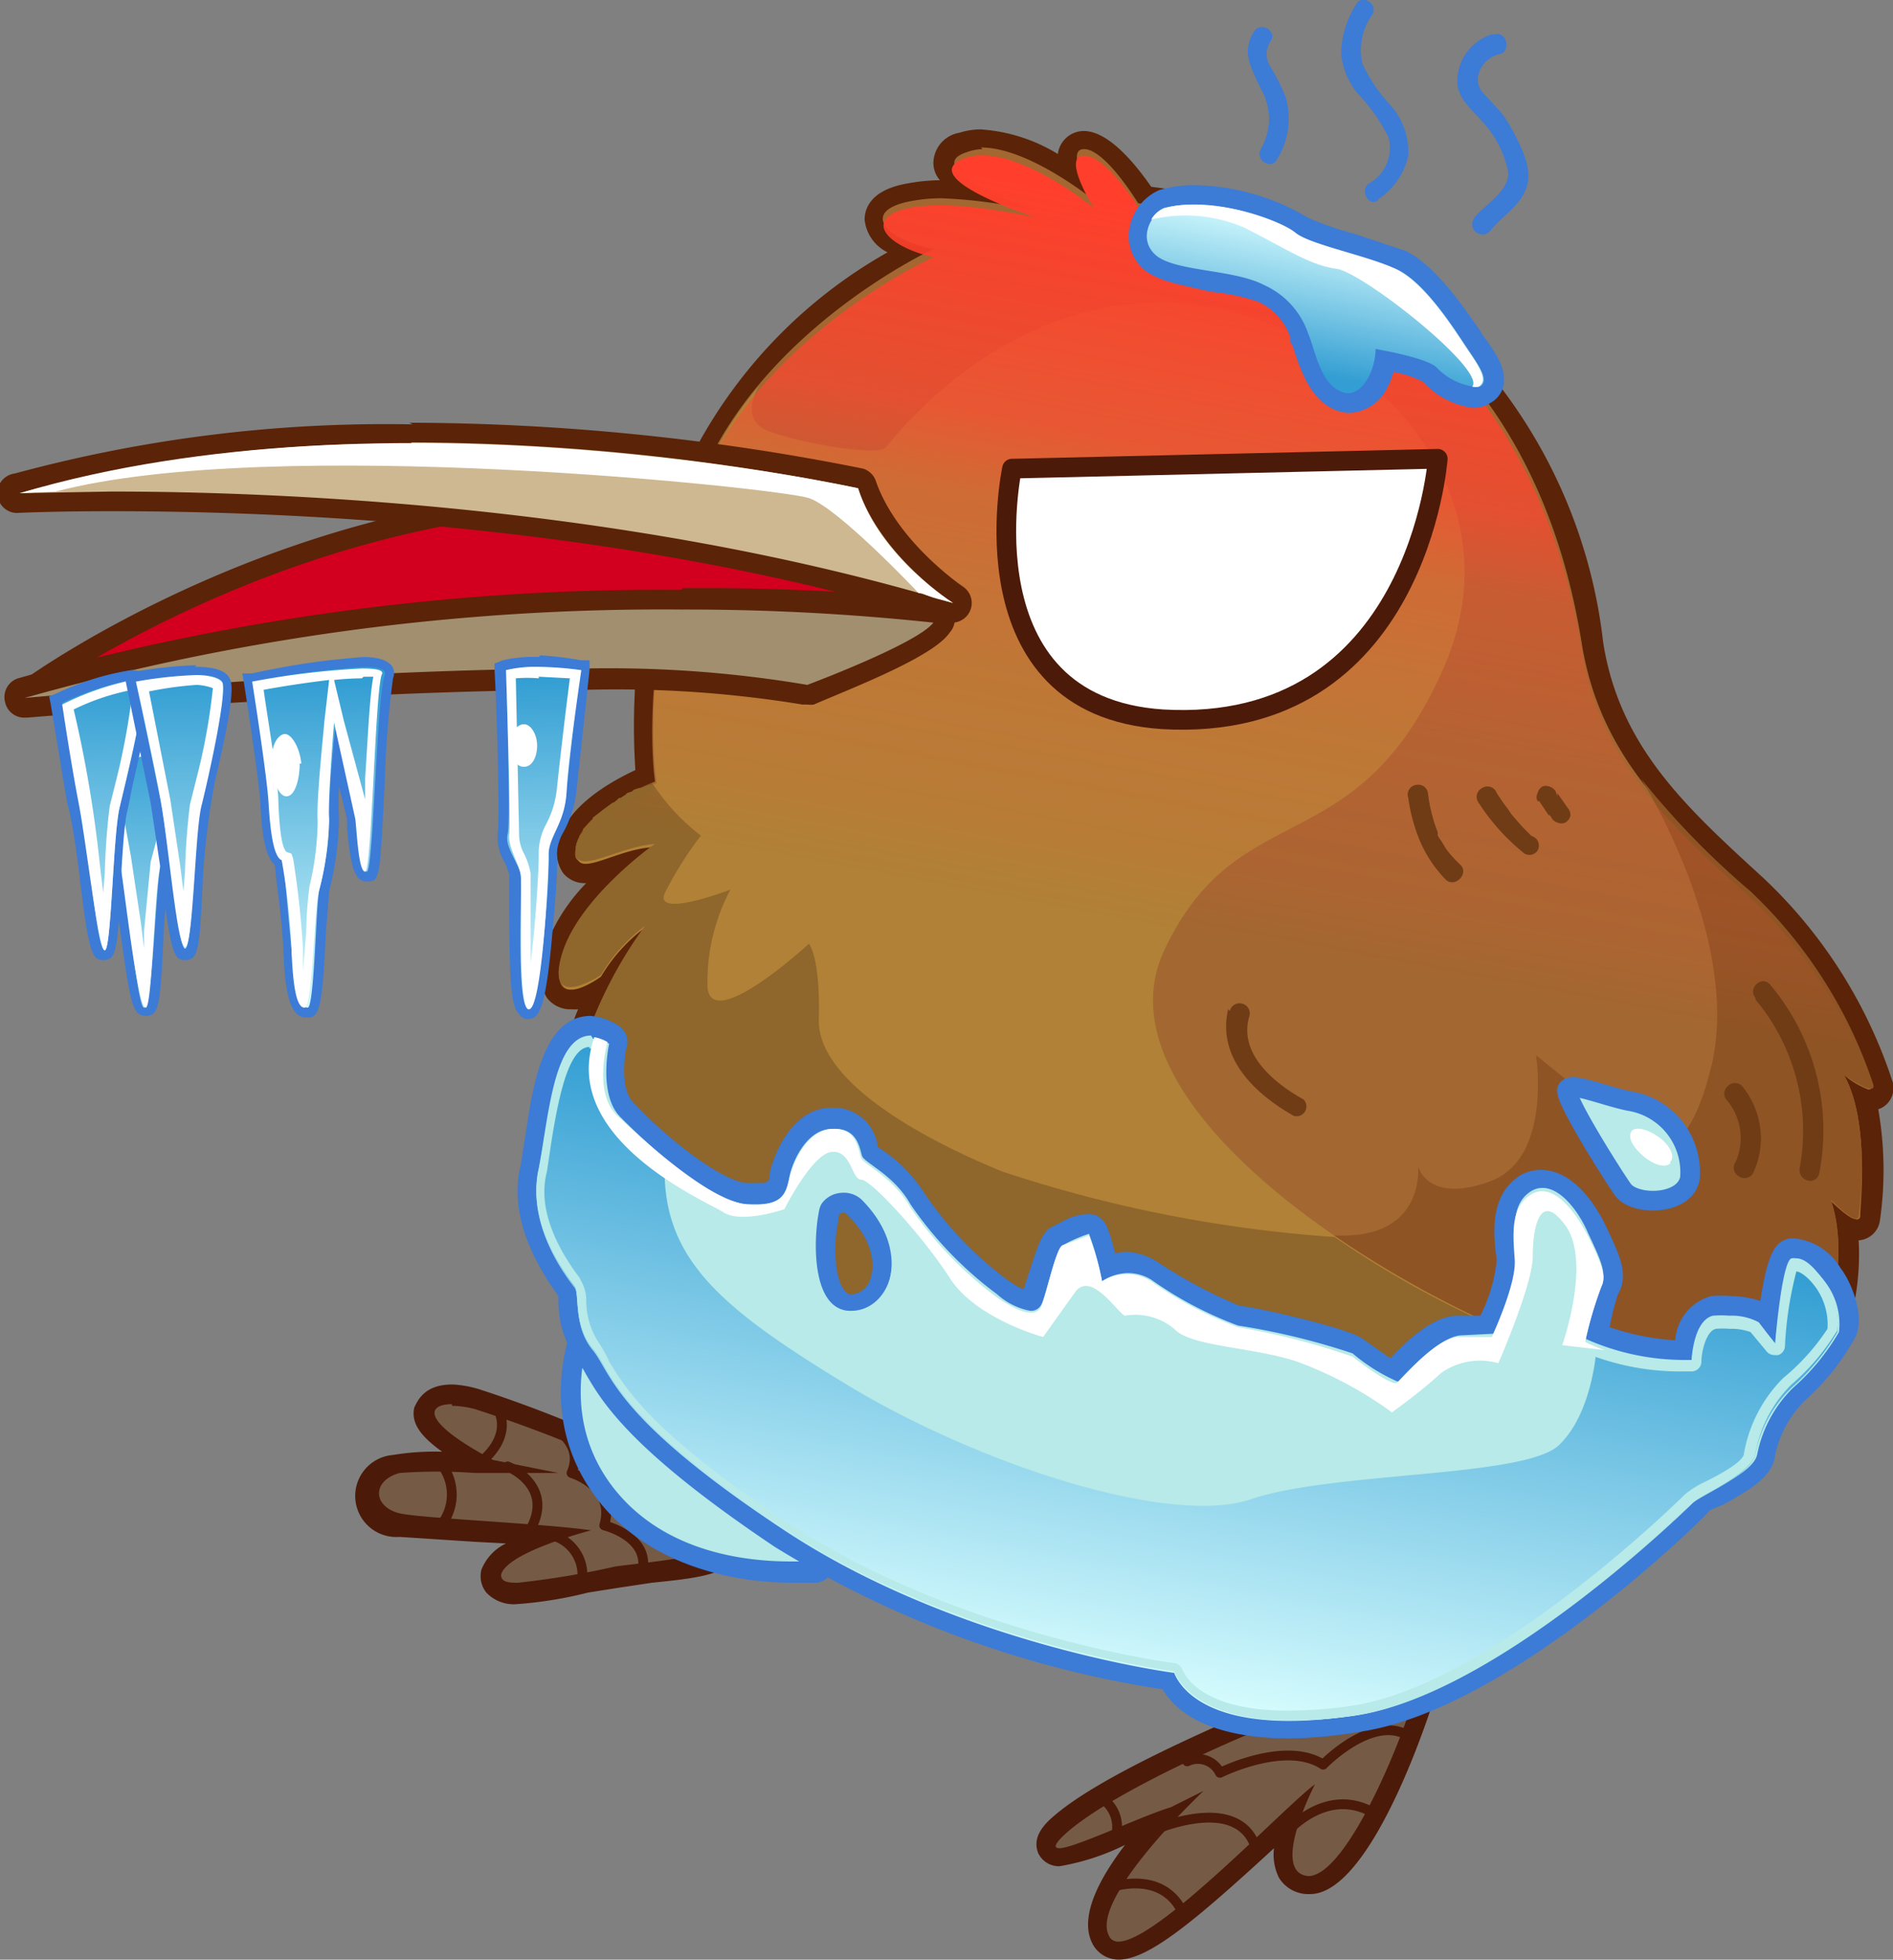 <svg xmlns="http://www.w3.org/2000/svg" xmlns:xlink="http://www.w3.org/1999/xlink" viewBox="0 0 115.6 119.6"><rect x="0" y="0" width="115.6" height="119.6" fill="#808080" stroke="none"/><defs><linearGradient id="linear-gradient" x1="-23.9" x2="-23.9" y1="74.5" y2="53.3" gradientTransform="rotate(-1 -464.4 -1726)" gradientUnits="userSpaceOnUse"><stop offset="0" stop-color="#dbffff"/><stop offset="1" stop-color="#339ed3"/></linearGradient><linearGradient id="linear-gradient-2" x1="66.4" x2="66.4" y1="59.2" y2="11.2" gradientTransform="rotate(10.7 54.7 104)" gradientUnits="userSpaceOnUse"><stop offset="0" stop-color="#ff523a" stop-opacity="0"/><stop offset=".1" stop-color="#ff513a" stop-opacity="0"/><stop offset=".2" stop-color="#ff5038" stop-opacity=".1"/><stop offset=".4" stop-color="#ff4e37" stop-opacity=".2"/><stop offset=".6" stop-color="#ff4a34" stop-opacity=".4"/><stop offset=".7" stop-color="#ff4631" stop-opacity=".7"/><stop offset=".9" stop-color="#ff402d" stop-opacity=".9"/><stop offset="1" stop-color="#ff3f2c"/></linearGradient><linearGradient xlink:href="#linear-gradient" id="linear-gradient-3" x1=".7" x2=".7" y1="70.8" y2="49.8"/><linearGradient xlink:href="#linear-gradient" id="linear-gradient-4" x1="-13" x2="-13" y1="70.8" y2="49.8"/><linearGradient xlink:href="#linear-gradient" id="linear-gradient-5" x1="-26.3" x2="-26.3" y1="71" y2="49.8"/><linearGradient xlink:href="#linear-gradient" id="linear-gradient-6" x1="-21.5" x2="-21.5" y1="71" y2="49.5"/><linearGradient xlink:href="#linear-gradient" id="linear-gradient-7" x1="67" x2="67" y1="101.6" y2="68" gradientTransform="rotate(10.7 54.7 104)"/><linearGradient xlink:href="#linear-gradient" id="linear-gradient-8" x1="64" x2="64" y1="10" y2="19.5" gradientTransform="rotate(10.7 54.7 104)"/><style>.cls-2{fill:#3c7bd6}.cls-3{fill:#fff}.cls-4{fill:#755b46}.cls-5{fill:#4c1a09}.cls-6{fill:none;stroke-width:.6px;stroke:#4c1a09;stroke-linecap:round;stroke-linejoin:round}.cls-7{fill:#b7eae8}.cls-9{fill:#5b2307}</style></defs><g id="Layer_2" data-name="Layer 2"><g id="Layer_1-2" data-name="Layer 1"><path fill="url(#linear-gradient)" d="M8.8 61.8c-.4 0-.6-.5-1.2-5.4l-.6-4-1-6v-.2l.2-.1a17 17 0 0 1 4.4-1.4c.6 0 .8.2.9.5.2.7-.4 3.2-1 6l-.4 1.6-.3 4c-.3 4.4-.4 4.8-.8 4.9Z"/><path d="M10.6 45c.3 0 .5 0 .5.3.3 1-1 5.8-1.3 7.5s-.5 8.6-1 8.7c-.4 0-1-6.5-1.5-9.2l-1-6a17.2 17.2 0 0 1 4.3-1.3m0-.6A16.7 16.7 0 0 0 6 45.8l-.4.2v.5l1.1 6 .6 4C8 61.6 8.1 62 9 62c.7-.1.8-.6 1-5.2a43.5 43.5 0 0 1 .7-5.6c.7-3 1.2-5.3 1-6.2 0-.2-.3-.7-1.1-.7Z" class="cls-2"/><path d="M10.6 45.6a41 41 0 0 1-1 5.5l-.4 1.5-.4 4.2v1.1l-.2-1.6-.6-4-1-5.5a14.1 14.1 0 0 1 3.6-1.1m0-.6a17.2 17.2 0 0 0-4.3 1.3s.6 3.4 1 6 1.1 9.1 1.6 9.1c.4 0 .5-7 .9-8.7s1.6-6.5 1.4-7.4c-.1-.2-.3-.3-.6-.3Z" class="cls-3"/><path d="M68.3 119a1.2 1.2 0 0 1-1.2-.7c-.8-1.7 1.6-4.9 3.7-7.1l-2 .7a17.3 17.3 0 0 1-4.2 1.4.8.8 0 0 1-.7-.4c-.2-.6.2-1 .8-1.6 3-2.5 10.3-5.6 11-5.9 1-.6 7.8-5 10.3-5a1.3 1.3 0 0 1 1.1.5 1.4 1.4 0 0 1 .2 1.2c-.6 2.7-4.3 13-7.4 13h-.1a1.5 1.5 0 0 1-1.2-.7c-.5-.8-.3-2.2.1-3.3l-.8.8c-4.2 3.9-7.8 7.1-9.6 7.1Z" class="cls-4"/><path d="M86 101c.6 0 1 .3.8 1-.8 3.5-4.5 12.5-6.9 12.5-2.4-.2.4-5.6.4-5.6-1.8 1.3-9.6 9.6-12 9.6a.6.6 0 0 1-.6-.4c-1.1-2.3 5.8-8.8 5.8-8.8l-2 1c-1.7.5-5.9 2.5-6.8 2.5-.4 0-.3-.3.5-1 3-2.6 10.9-5.9 10.9-5.9s7.6-5 10-5m0-1.2c-2.6 0-9 4.2-10.6 5.1-1 .5-8.2 3.5-11.1 6-.6.5-1.4 1.3-1 2.3a1.4 1.4 0 0 0 1.3.8 14.4 14.4 0 0 0 4-1.3c-1.6 2.1-2.8 4.4-2 6a1.8 1.8 0 0 0 1.6 1c1.8 0 4.5-2.2 9.5-6.8a3.2 3.2 0 0 0 .3 1.8 2.1 2.1 0 0 0 1.7 1h.2c3.9 0 7.7-12 8-13.4a2 2 0 0 0-.4-1.7 2 2 0 0 0-1.5-.7Z" class="cls-5"/><path d="M67.8 115.2s3.3-1.2 4.5 1.7m-2.1-5.1s5.4-2.5 6.5 1m-9.5-3.1a2.1 2.1 0 0 1 .9 2.5m10.4-.3s2.4-2.9 5.3-1.3m-11.3-3.1a1.5 1.5 0 0 1 2 .7s4-2 6.3-.5c0 0 3.1-3.2 5.3-1.7" class="cls-6"/><path d="M31.6 97.3a1.7 1.7 0 0 1-1.4-.5 1 1 0 0 1-.2-.8c.2-.9 1.6-1.6 3.1-2.2l-4.1-.3-4.6-.3a2 2 0 0 1-2-1.8 2 2 0 0 1 1.8-2 29 29 0 0 1 4.8-.2c-3-1.7-3.3-2.6-3.1-3.2 0-.3.4-.9 1.7-.9a6 6 0 0 1 1.5.3 79.8 79.8 0 0 1 8 3c.3.2 8 3.6 7.5 5.9-.2 1.2-2.4 1.4-5 1.7l-2 .3-1.8.3a24.5 24.5 0 0 1-4.3.7Z" class="cls-4"/><path d="M27.6 85.8a5.8 5.8 0 0 1 1.4.2 81 81 0 0 1 7.9 3c3.8 1.6 7.4 4 7.2 5s-4.2 1.3-6.5 1.6a51.7 51.7 0 0 1-6 1c-.7 0-1-.1-1-.5.4-1.4 5.5-2.7 5.5-2.7-2.7-.4-9.7-.7-11.5-1s-2-2-.2-2.5a31.7 31.7 0 0 1 4.6 0h5.1l-4-.8c-4.5-2.4-4-3.4-2.5-3.4m0-1.2c-1.7 0-2.1 1-2.3 1.4-.2.9.3 1.7 1.7 2.7a15.8 15.8 0 0 0-3 .2 2.5 2.5 0 0 0 .4 5l4.6.3 1.9.1a3 3 0 0 0-1.5 1.6 1.6 1.6 0 0 0 .3 1.4 2.3 2.3 0 0 0 1.9.7 24.6 24.6 0 0 0 4.3-.7l1.9-.3 2-.3c2.9-.3 5.1-.5 5.5-2.2.5-2.6-5.4-5.4-8-6.5a78.6 78.6 0 0 0-8-3.1 6.8 6.8 0 0 0-1.6-.3Z" class="cls-5"/><path d="M26.9 89.3A3 3 0 0 1 27 93m4-3.5s3 1.2 1.3 4M30.4 86s1 1.5-1 3.2m4.3 4.5a2.5 2.5 0 0 1 1.8 3m-1.3-9.4c0 .2 1.4 1 .7 2.6 0 0 2.7.8 2 3.2 0 0 2.9.7 2.3 2.9" class="cls-6"/><path d="M48.4 96c-2.8 0-7.9-.6-11.1-4.5A10.6 10.6 0 0 1 36 80a.6.6 0 0 1 .5-.3h.2c8.5 3 13.4 14.9 13.6 15.4a.6.6 0 0 1 0 .5.6.6 0 0 1-.4.3 14.3 14.3 0 0 1-1.5.1Z" class="cls-7"/><path d="M36.5 80.2c8.3 3 13.2 15.1 13.2 15.1h-1.4c-2.4 0-7.4-.4-10.6-4.2-4.2-5-1.2-10.9-1.2-10.9m0-1.2a1.2 1.2 0 0 0-1 .7c-.2.2-3.4 6.6 1.3 12.2 3.4 4 8.7 4.7 11.6 4.7h1.5a1.2 1.2 0 0 0 .9-.7 1.2 1.2 0 0 0 0-1c-.2-.5-5.2-12.7-14-15.8a1.4 1.4 0 0 0-.3 0Z" class="cls-2"/><path fill="#a36731" d="M74.6 100.8a39 39 0 0 1-10.8-1.5c-23-6.7-30.5-21.2-30-29.4a27.3 27.3 0 0 1 2.6-9.5 3.6 3.6 0 0 1-1.5.5 1.2 1.2 0 0 1-1-.5 2.5 2.5 0 0 1-.1-2.2 13 13 0 0 1 3.8-5.5 6.8 6.8 0 0 1-1.9.5 1 1 0 0 1-.9-.4 1.6 1.6 0 0 1-.2-1.4c.5-2.1 3.6-3.6 4.8-4.1a40.7 40.7 0 0 1 2.4-17.1 28.4 28.4 0 0 1 13.6-14.8c-1.2-.5-2.1-1.2-2.1-2 0-.6.4-1.3 2-1.7a10.4 10.4 0 0 1 2.1-.2l1.6.1c-.9-.5-1.5-1.1-1.5-1.7 0-.4.2-.9 1.1-1.2a3.6 3.6 0 0 1 1.3-.2 11.3 11.3 0 0 1 5.4 2 2 2 0 0 1 0-1.5 1 1 0 0 1 .9-.5c1.4 0 3.1 2.3 3.8 3.3a30.7 30.7 0 0 1 27.2 27.4c1 6.6 5.3 10.4 10 14.8a29 29 0 0 1 7.8 12 .8.8 0 0 1-.2.8.8.8 0 0 1-.6.3 1.1 1.1 0 0 1-.3-.1 19.4 19.4 0 0 1 .3 7.3.8.8 0 0 1-.8.7 1.2 1.2 0 0 1-.5-.2c.4 3.3-.7 7.2-1.7 7.9a44.7 44.7 0 0 0-4.8 5.5c-.3.7-14.1 12.6-31.8 12.6Z"/><path d="M59.9 9c3 0 7 3.3 7 3.3s-2-3.2-.7-3.2 3.3 3.3 3.3 3.3c22 3.5 26 20.1 27.1 26.9s5.3 10.6 10.2 15.1a28.6 28.6 0 0 1 7.5 11.8c0 .2 0 .3-.2.3a4.9 4.9 0 0 1-1.5-.9c1.6 2.8 1 8 1 8.6a.2.2 0 0 1-.3.2c-.4 0-1.5-1.1-1.5-1.1 1.2 3.3-.2 8.3-1 8.9a43 43 0 0 0-5 5.8c-.2.5-13.7 12.2-31.2 12.2A38.2 38.2 0 0 1 64 98.7C41.5 92.2 33.9 78 34.5 70a26.3 26.3 0 0 1 4.9-13.4 10.2 10.2 0 0 0-2.7 3 4.3 4.3 0 0 1-1.9.8c-.5 0-.9-.5-.5-2 1-3.5 5.7-6.8 5.7-6.8-1.6.1-3.4 1-4.3 1-.5 0-.7-.2-.5-1 .5-2.2 4.8-3.9 4.8-3.9s-1.1-7.1 2.3-17.2S57 15.2 57 15.2c-3-.6-4.4-2.3-1.5-2.9a9.9 9.9 0 0 1 2-.2 30.5 30.5 0 0 1 5.8.8S56 10.3 59 9.3a3 3 0 0 1 1-.2m0-1.2a4.2 4.2 0 0 0-1.4.2A1.9 1.9 0 0 0 57 10a1.6 1.6 0 0 0 .4 1 11.2 11.2 0 0 0-2 .2c-2.3.4-2.6 1.6-2.6 2.2a2.5 2.5 0 0 0 1.4 2 30 30 0 0 0-13 14.7A41.9 41.9 0 0 0 38.8 47c-1.5.7-4.2 2.2-4.7 4.4a2.2 2.2 0 0 0 .3 1.9 1.7 1.7 0 0 0 1.4.6 11.1 11.1 0 0 0-2.6 4.2 3.1 3.1 0 0 0 .2 2.8 1.8 1.8 0 0 0 1.5.7 3.4 3.4 0 0 0 .4 0 28 28 0 0 0-2 8.4c-.6 8.3 7 23.2 30.3 30a39.4 39.4 0 0 0 11 1.5 49.1 49.1 0 0 0 32.4-13 .6.6 0 0 1 0 .1 46.5 46.5 0 0 1 4.5-5.3c1.2-.8 2.2-4.3 2-7.6a1.4 1.4 0 0 0 1.3-1.2 21.6 21.6 0 0 0-.1-6.8 1.3 1.3 0 0 0 .6-.4 1.4 1.4 0 0 0 .3-1.2 29.7 29.7 0 0 0-7.9-12.5c-4.7-4.3-8.8-8-9.8-14.4a31.6 31.6 0 0 0-27.6-27.8c-.9-1.3-2.5-3.3-4-3.4a1.6 1.6 0 0 0-1.7 1.4 10.3 10.3 0 0 0-4.7-1.5Z" class="cls-9"/><path fill="#8e5424" d="M105.8 88a43 43 0 0 1 5-5.8c.8-.6 2.2-5.6 1-9 0 0 1.6 1.7 1.7 1s.7-5.8-.9-8.6c0 0 2 1.4 1.8.6a28.6 28.6 0 0 0-7.5-11.8 49.5 49.5 0 0 1-6.7-6.9s6.2 9.8 4.3 17.6-4.9 4-4.9 4l-5.8-4.7s1 6.3-2.8 7.7-4.4-.9-4.4-.9.4 4-4.2 4.2-16.3-2.1-21.2-4-11.4-5.5-11.3-9.4-.6-4.6-.6-4.6-6.3 5.8-6.2 2.4a12 12 0 0 1 1.4-5.7s-4.7 1.9-4 .2a21.8 21.8 0 0 1 2.2-3.5 13 13 0 0 1-2.9-3c-.9.3-4.1 1.8-4.6 3.7-.5 2.3 2.3.2 4.8 0 0 0-4.7 3.3-5.7 6.8s2.4 1.2 2.4 1.2a10.2 10.2 0 0 1 2.7-3 26.3 26.3 0 0 0-5 13.5C34 78 41.6 92.2 64 98.7s41.6-10.1 41.8-10.7Z"/><path fill="#b08136" d="M95.6 82.6c-10.3-3.4-29-15-24.5-24.6s11.7-5.2 17-17.1S81.9 19 71.6 18.5s-17 8.2-17.5 8.8-5.4-.3-7.2-1-.6-2.7-.5-2.8a21.8 21.8 0 0 0-4 7c-3.5 10-2.3 17.3-2.3 17.3s-4.3 1.6-4.8 3.9 2.3 0 4.8 0c0 0-4.8 3.3-5.7 6.8s2.3 1.1 2.3 1.1a10.2 10.2 0 0 1 2.7-3 26.3 26.3 0 0 0-5 13.4C34 78 41.6 92.2 64 98.7c18.8 5.5 35.3-5.3 40.3-9.3a14.5 14.5 0 0 0-8.7-6.8Z"/><path fill="#8f662b" d="m66.5 99.3 1.3.3.7.1 1.3.2h.7l1.2.2h6.8l1.2-.2h.6l1.2-.2.5-.1 1.5-.3h.2l1.6-.4h.4l1.2-.4.5-.2 1-.3.6-.2 1-.4.5-.1 1.2-.5h.2l1.4-.7h.2l1-.6.5-.2.8-.4.5-.2.7-.4.4-.3.8-.4.3-.2 1-.6.3-.2.7-.4.4-.2.5-.4.4-.2.4-.3.4-.3.3-.2.4-.3 1-.8a14.3 14.3 0 0 0-8.6-6.8 59 59 0 0 1-14.2-7.2 82.3 82.3 0 0 1-20.3-4c-4.9-2-11.3-5.5-11.2-9.3s-.6-4.6-.6-4.6-6.3 5.8-6.2 2.4a12 12 0 0 1 1.4-5.7s-4.7 1.8-4 .2a21.8 21.8 0 0 1 2.2-3.5 13 13 0 0 1-2.9-3.1h-.2l-.3.1-.2.1H39l-.3.1-.1.1-.3.1-.1.1-.3.2h-.1l-.3.3h-.1l-.8.6-.4.3v.1l-.3.3-.3.3v.2a2.1 2.1 0 0 0-.2.2v.1a2 2 0 0 0-.2.4c-.5 2.3 2.3.2 4.8 0 0 0-4.7 3.3-5.7 6.8s2.4 1.2 2.4 1.2a10.2 10.2 0 0 1 2.7-3 26.3 26.3 0 0 0-5 13.5C34 78 41.6 92.2 64 98.7l2 .5Z"/><path fill="url(#linear-gradient-2)" d="M69.6 12.8s-2-3.3-3.4-3.3.6 3.2.6 3.2-5.1-4.2-8-3 4.5 3.6 4.5 3.6-5-1.2-7.8-.6-1.5 2.3 1.5 3c0 0-11.2 5-14.7 15s-2.2 17.4-2.2 17.4-4.3 1.6-4.8 3.9 2.3 0 4.8 0c0 0-4.8 3.3-5.7 6.8s2.3 1.1 2.3 1.1a10.2 10.2 0 0 1 2.7-3 26.2 26.2 0 0 0-4.9 13.4C34 78.4 41.5 92.5 64 99s41.6-10 41.8-10.6a42.5 42.5 0 0 1 5-5.8c.8-.6 2.2-5.6 1-9 0 0 1.6 1.7 1.7 1s.7-5.8-.9-8.6c0 0 2 1.4 1.8.6a28.6 28.6 0 0 0-7.5-11.8c-5-4.5-9.2-8.4-10.3-15.1s-5.1-23.5-27-26.9Z"/><path fill="#d2001e" d="M2.3 43a.6.6 0 0 1-.6-.3.6.6 0 0 1 .2-.8c.2-.1 16.1-11.4 35.4-11.4h1.2c6.7 1.9 18 5.4 18.5 7a.8.8 0 0 1-.1.7c-.5.7-3.3 1-20 1.7-13.7.7-30.7 1.6-34.5 3a.5.5 0 0 1-.1.1Z"/><path d="M37.3 31h1s19.1 5.5 18.1 6.8-47.4 2-54.1 4.6c0 0 15.7-11.3 35-11.3m0-1.2c-19.4 0-35 11-35.7 11.5a1.2 1.2 0 0 0-.4 1.6 1.2 1.2 0 0 0 1 .6 1.3 1.3 0 0 0 .5 0c3.7-1.5 21.4-2.3 34.3-3 18.3-.9 19.7-1.1 20.4-2a1.4 1.4 0 0 0 .2-1.3c-.2-.6-.7-2.1-19-7.4a1 1 0 0 0-.3 0Z" class="cls-9"/><path fill="#a18f70" d="M1.6 43.2a.6.6 0 0 1-.6-.5.6.6 0 0 1 .4-.7 146 146 0 0 1 40.4-5.4 142.5 142.5 0 0 1 15.3.8.6.6 0 0 1 .5.3.6.6 0 0 1 0 .6c-1 1.5-6.9 3.6-8 4a.8.8 0 0 1-.2 0h-.1c-2.7-.6-7.2-.9-13.4-.9-14.7 0-34 1.7-34.3 1.7Z"/><path d="M41.8 37.2A142.4 142.4 0 0 1 57 38c-1 1.3-7.7 3.8-7.7 3.8a72.5 72.5 0 0 0-13.5-1c-14.9 0-34.3 1.8-34.3 1.8a143 143 0 0 1 40.1-5.4m0-1.2a145 145 0 0 0-40.5 5.4 1.2 1.2 0 0 0-.8 1.4 1.2 1.2 0 0 0 1.2 1h.1c.2 0 19.6-1.7 34.2-1.7A70 70 0 0 1 49 43h.3a1.5 1.5 0 0 0 .4 0c2.3-1 7.3-2.9 8.3-4.4a1.2 1.2 0 0 0-.8-2 142 142 0 0 0-15.5-.7Z" class="cls-9"/><path fill="url(#linear-gradient-3)" d="M32.3 61.9a.4.4 0 0 1-.3-.1c-.5-.5-.6-2.6-.5-6.7v-1.7a4.1 4.1 0 0 0-.4-1 3 3 0 0 1-.4-1.6c.1-.5 0-6.2-.1-9.9v-.2h.2a7.8 7.8 0 0 1 2.1-.3 23.3 23.3 0 0 1 2.6.2h.3v.3l-.8 7.4a6.7 6.7 0 0 1-.8 2.4 3 3 0 0 0-.4 1.4c0 .1-.2 9.6-1.4 9.8Z"/><path d="M32.9 40.7a21 21 0 0 1 2.5.2s-.6 5.3-.8 7.4-1.2 2.6-1.1 3.8-.5 9.4-1.2 9.5c-.8 0-.4-7.5-.5-8.2s-1-1.7-.8-2.5-.1-10-.1-10a7.7 7.7 0 0 1 2-.2m0-.6a8 8 0 0 0-2.2.2l-.5.2v.4c.2 3.5.3 9.3.2 9.9a3 3 0 0 0 .4 1.8 3.6 3.6 0 0 1 .3.8v1.7c0 4.8.1 6.3.6 6.8a.7.7 0 0 0 .5.3h.1c.6-.1 1-.5 1.4-4.9.2-2.2.4-4.5.3-5.2a3 3 0 0 1 .4-1.3 6.9 6.9 0 0 0 .8-2.5l.8-7.4v-.6h-.5A20.9 20.9 0 0 0 33 40Z" class="cls-2"/><path fill="url(#linear-gradient-4)" d="M18.7 61.8c-.7 0-1-1-1.1-4-.1-2.3-.5-4.6-.6-5.2-.5-.4-.7-1.6-.8-3.6-.1-1.7-1-7.3-1-7.4v-.2l.3-.1a48.7 48.7 0 0 1 6.7-.9c.8 0 1.3.1 1.5.4a.5.5 0 0 1 0 .5 58 58 0 0 0-.5 6.2c-.3 6-.4 6-.8 6s-.6-.7-.8-3V50l-1-4a36.9 36.9 0 0 0-.1 4 19.5 19.5 0 0 1-.7 4.3c0 .3 0 1.4-.2 2.6-.2 4.3-.3 4.8-.8 4.9Z"/><path d="M22.2 40.7c.8 0 1.4.1 1.3.5-.5 1.2-.7 12-1.1 12-.4 0-.5-2.4-.6-3.3l-1.3-5.8s-.5 4.7-.4 5.9a18.5 18.5 0 0 1-.6 4.3c-.2.8-.3 7.1-.7 7.2-.5 0-.8-1-1-3.6l-.5-5.4c-.5-.3-.7-1.8-.8-3.5s-1-7.4-1-7.4a48.5 48.5 0 0 1 6.7-.9m0-.6a46.9 46.9 0 0 0-6.8 1h-.6l.1.6s.9 5.7 1 7.3c.1 2 .3 3.3.9 3.8 0 .7.4 2.9.5 5.1.1 2.7.4 4.2 1.4 4.2h.2c.6-.1.8-.7 1-5.2l.2-2.5a19 19 0 0 0 .6-4.4 18.1 18.1 0 0 1 0-2l.5 2v.6c.2 2.1.4 3.2 1.2 3.2s.8-.1 1.1-6.2a59.4 59.4 0 0 1 .5-6.2.8.8 0 0 0-.1-.8c-.3-.3-.8-.5-1.7-.5Z" class="cls-2"/><path fill="url(#linear-gradient-5)" d="M6.4 58.3c-.5 0-.6-.4-1.3-5.4l-.5-4-1.1-6v-.2l.2-.1c.1 0 3.1-1.4 4.5-1.4.6 0 .8.3.8.5.2.7-.3 3.2-1 6l-.4 1.6-.3 4c-.3 4.5-.4 4.9-.8 5Z"/><path d="M8.1 41.5c.3 0 .5.1.6.3.2 1-1 5.8-1.4 7.5s-.5 8.6-.9 8.7c-.5 0-1-6.5-1.5-9.1l-1.1-6A17.2 17.2 0 0 1 8 41.5m0-.6a16.5 16.5 0 0 0-4.5 1.4l-.5.2.1.5 1 6c.3 1 .5 2.5.7 4 .6 5.1.8 5.6 1.5 5.6h.1c.7-.1.8-.6 1-5.2.1-1.6.2-3.3.4-4l.3-1.5c.7-3 1.2-5.4 1-6.3 0-.2-.3-.7-1.1-.7Z" class="cls-2"/><path d="m32.9 41.3 1.9.1a325 325 0 0 0-.8 6.8 5.9 5.9 0 0 1-.7 2.2 3.7 3.7 0 0 0-.4 1.8c0 1-.2 4.3-.5 6.6v-5.5a4.3 4.3 0 0 0-.4-1.2 2.5 2.5 0 0 1-.3-1.1l-.2-9.6a8.4 8.4 0 0 1 1.4 0m0-.7a7.7 7.7 0 0 0-2 .2s.3 9.2.2 10 .6 1.8.7 2.5-.2 8.2.5 8.2c.8 0 1.2-8.2 1.2-9.4s1-1.9 1.1-3.9.9-7.4.9-7.4a21 21 0 0 0-2.6-.2Zm-10.7.6h.6c-.2 1-.3 3-.5 6.2v1.3L21 44l-.6-2.5a16.5 16.5 0 0 1 1.7-.1m-2 .1-.3 2.6c0 .2-.5 4.8-.4 6a18 18 0 0 1-.5 4 23.6 23.6 0 0 0-.2 2.8l-.2 2.4v-1.4a54.6 54.6 0 0 0-.6-5.5l-.1-.3-.3-.1c-.2-.2-.4-.7-.5-3 0-1.4-.7-5.4-.9-6.9a64 64 0 0 1 4-.6m2-.7a48.5 48.5 0 0 0-6.7.8s.9 5.7 1 7.4.3 3.3.8 3.5c0 0 .5 2.6.6 5.4s.4 3.6.8 3.6c.5 0 .6-6.3.9-7.2a18.5 18.5 0 0 0 .6-4.3c-.1-1.1.3-5.9.3-5.9l1.3 5.9c.1.9.2 3.2.6 3.2.4 0 .6-10.7 1-12 .2-.3-.3-.4-1.2-.4Zm-14 1.3a42.2 42.2 0 0 1-1 5.5l-.4 1.6a40.5 40.5 0 0 0-.3 4.1l-.1 1.2-.2-1.7a75.3 75.3 0 0 0-1.6-9.5 14.1 14.1 0 0 1 3.6-1.2m0-.6A17.2 17.2 0 0 0 3.8 43s.5 3.4 1 6 1.2 9 1.6 9c.4 0 .5-7 .9-8.7s1.6-6.5 1.4-7.5c0-.2-.3-.3-.6-.3Z" class="cls-3"/><path fill="url(#linear-gradient-6)" d="M11.3 58.2c-.5 0-.6-.5-1.2-5.4A76.8 76.8 0 0 0 8 41.7v-.3h.3a24.6 24.6 0 0 1 3.7-.5c1.2 0 1.8.2 1.9.7.2.8-.4 3.2-1 6l-.4 1.6-.3 4c-.3 4.5-.4 4.9-.8 5Z"/><path d="M12 41.2c.8 0 1.5.1 1.6.5.2 1-1 5.8-1.4 7.5s-.4 8.6-.9 8.7c-.4 0-1-6.5-1.5-9.1l-1.5-7.2a25.6 25.6 0 0 1 3.7-.4m0-.6a26.6 26.6 0 0 0-3.8.4l-.6.1.1.6L9.2 49l.6 4c.6 5.1.8 5.6 1.5 5.6h.1c.7-.1.8-.6 1-5.2a47.6 47.6 0 0 1 .7-5.6c.7-3 1.2-5.4 1-6.2s-1.3-.9-2.2-.9Z" class="cls-2"/><path d="M12 41.8a3.2 3.2 0 0 1 1 .2 37.2 37.2 0 0 1-1 5.5l-.4 1.6a41.1 41.1 0 0 0-.3 4.1l-.1 1.2-.2-1.6-.6-4-1.3-6.6a21.7 21.7 0 0 1 2.9-.4m0-.6a25.6 25.6 0 0 0-3.7.4s1 4.5 1.5 7.2 1 9 1.5 9 .6-7 1-8.6 1.5-6.5 1.3-7.5c-.1-.3-.8-.5-1.6-.5Zm20.8 4.3c0 .7-.3 1.3-.8 1.3s-.7-.5-.8-1.3.4-1.3.8-1.3.8.6.8 1.3Zm-14.5 1.1c0 1-.3 2-.8 2s-.8-.9-.9-2 .4-1.8.8-1.8.9.8 1 1.8Z" class="cls-3"/><path fill="#ceb891" d="M58.2 37.4a.6.6 0 0 1-.2 0c-19.5-6-40.4-6.8-51.2-6.8H1.2a.6.6 0 0 1-.6-.4.6.6 0 0 1 .4-.7 85.6 85.6 0 0 1 24-3 140.8 140.8 0 0 1 27.5 2.7.6.6 0 0 1 .4.4c1.3 4 5.5 6.7 5.6 6.7a.6.6 0 0 1 .2.8.6.6 0 0 1-.5.3Z"/><path d="M25.1 27a139.5 139.5 0 0 1 27.3 2.8c1.4 4.2 5.8 7 5.8 7-19.9-6-41.5-6.8-51.4-6.8l-5.6.1a85.9 85.9 0 0 1 24-3m0-1.2a86.6 86.6 0 0 0-24.3 3 1.2 1.2 0 0 0 .3 2.4s2.1-.1 5.6-.1c10.7 0 31.6.8 51 6.8a1 1 0 0 0 .4 0 1.2 1.2 0 0 0 .6-2.2s-4-2.7-5.3-6.4a1.2 1.2 0 0 0-.8-.8A142.1 142.1 0 0 0 25 25.8Z" class="cls-9"/><path d="M52.4 29.8s-28.6-6.4-51.2.3l2.2-.1c13.3-3.5 44.2-.2 46 .4s6.7 5.8 6.7 5.8h.2c.6.3 1.2.4 1.9.6 0 0-4.5-2.8-5.8-7Z" class="cls-3"/><path d="M78.8 105.6c-5.4 0-7-2-7.5-3-2.2-.3-14-2.2-23.7-8.6-8.7-5.8-10.3-8.6-11.3-10.3a5.9 5.9 0 0 0-.5-.9 5.7 5.7 0 0 1-1.1-3.3 3.1 3.1 0 0 0-.1-.6h-.1c-2-2.8-2.7-5.3-2.2-7.6l.3-2c.5-3 1.1-6.6 3.5-6.6a2.9 2.9 0 0 1 1.3.4.6.6 0 0 1 .3.7c-.2.7-.4 2.9.5 4 1.5 1.5 5.4 5 7.4 5.2h.6c1.3 0 1.3-.4 1.5-1.1.2-1 1-3.5 3.1-3.6h.2a2.2 2.2 0 0 1 2.2 2v.2l.4.3a8.5 8.5 0 0 1 2.5 2.6 22.5 22.5 0 0 0 5.1 5.3 3.5 3.5 0 0 0 1.7.9h.1a10.8 10.8 0 0 0 .4-1.2c.6-2.1.8-2.7 1.3-2.9l.5-.2a3 3 0 0 1 1.2-.5.9.9 0 0 1 .4.1c.2.1.4.3.9 2.5a3.4 3.4 0 0 1 1.1-.2 3.3 3.3 0 0 1 1.8.5 26.4 26.4 0 0 0 5.1 2.7c.6 0 6.5 1.4 7.2 2a15.8 15.8 0 0 0 2.2 1.4c1.3-1.4 2.8-2.7 4-2.7l1.7-.1a11 11 0 0 0 1.2-4c-.2-1.6-.5-3.6 1.2-4.6a2 2 0 0 1 1-.3c1.4 0 2.7 1.7 3.4 3.2.7 1.7 1.2 2.7.7 3.6a18 18 0 0 0-.8 2.7 15.2 15.2 0 0 0 5.3 1c.2-.9.5-2.4 1.8-2.6a5.7 5.7 0 0 1 1 0 3.8 3.8 0 0 1 2.2.4l.2.3c.4-4 1-4.1 1.3-4.2a1.2 1.2 0 0 1 .4 0c.7 0 1.5.5 2.2 1.5.6.9 1.3 2.7.9 3.6a14.5 14.5 0 0 1-3 3.6 7.3 7.3 0 0 0-2 3.8c-.2 1.1-1.7 2-3 2.6a6.9 6.9 0 0 0-1 .6c0 .1-12 11.9-21 13.2a28.4 28.4 0 0 1-4 .4ZM51.4 73.3a1 1 0 0 0-.9 1c-.2 1.3-.3 3.7.5 4.8a1 1 0 0 0 .8.4h.2a1.9 1.9 0 0 0 1.6-1.2c.5-1.1.3-2.9-1.4-4.6a1 1 0 0 0-.8-.4Z" class="cls-7"/><path d="M36 63.3a2.2 2.2 0 0 1 1 .3s-.6 3 .8 4.5 5.4 5.2 7.8 5.4h.6c1.7 0 1.9-.8 2-1.6s1-3 2.6-3h.2c1.5 0 1.5 1.4 1.7 1.8s2 1.2 3 3a23 23 0 0 0 5.2 5.5 4.2 4.2 0 0 0 2.1 1 .7.7 0 0 0 .7-.4c.3-.7.9-3.5 1.3-3.7a9.2 9.2 0 0 1 1.5-.6 16.9 16.9 0 0 1 .8 2.8 2.9 2.9 0 0 1 1.6-.5 2.7 2.7 0 0 1 1.4.5c1.6 1 4.6 2.7 5.4 2.8a43 43 0 0 1 7 1.7 11.2 11.2 0 0 0 2.6 1.7c.3-.2 2.5-2.7 3.9-2.8h2s1.6-3.4 1.4-4.8-.4-3.2 1-4a1.3 1.3 0 0 1 .6-.2c1.1 0 2.2 1.4 2.8 2.8.8 1.7 1.1 2.4.8 3a23.3 23.3 0 0 0-1 3.4 14.8 14.8 0 0 0 6.2 1.2h.4s0-2.3 1.3-2.6a6 6 0 0 1 1 0 3.5 3.5 0 0 1 1.7.3l1.1 1.3s.3-5 1-5.1a1 1 0 0 1 .2 0c.6 0 1.3.6 1.8 1.3a4.2 4.2 0 0 1 .8 3 13.8 13.8 0 0 1-2.8 3.4 7.8 7.8 0 0 0-2.2 4.1c-.3 1.2-3.3 2.3-3.9 2.9s-12 11.7-20.6 13a27 27 0 0 1-4 .3c-5.3 0-6.8-2.1-7-3 0 0-13.2-1.6-23.8-8.6s-10.6-9.5-11.8-11-.8-3.4-1.1-3.8-3-3.7-2.2-7.2c.6-3 1-8 3.2-8M52 80c2.3 0 3.9-3.6.6-6.9a1.6 1.6 0 0 0-1.1-.5A1.6 1.6 0 0 0 50 74c-.3 1.5-.5 5.8 1.8 6h.2M36.1 62c-2.8 0-3.5 3.8-4 7.2l-.3 1.9c-.6 2.4.2 5.1 2.3 8v.4a6.2 6.2 0 0 0 1.2 3.6 6.5 6.5 0 0 1 .5.8c1 1.7 2.7 4.6 11.5 10.5a63.1 63.1 0 0 0 23.7 8.7c.7 1.2 2.6 3 7.8 3a28 28 0 0 0 4.2-.4c9.2-1.3 21.2-13.2 21.3-13.4s.6-.3 1-.5c1.2-.7 3-1.6 3.1-3a6.7 6.7 0 0 1 1.9-3.4 14.2 14.2 0 0 0 3-3.8c.6-1.2-.2-3.3-.9-4.2a3.7 3.7 0 0 0-2.7-1.8 2 2 0 0 0-.5 0c-.6.2-1.2.4-1.7 3.8a6 6 0 0 0-1.8-.3 7 7 0 0 0-1.2 0 3 3 0 0 0-2.2 2.7 14.9 14.9 0 0 1-4-.8 14.4 14.4 0 0 1 .5-2c.7-1.2.1-2.4-.7-4.1s-2.2-3.5-4-3.5a2.5 2.5 0 0 0-1.2.3c-2 1.2-1.7 3.7-1.5 5.2a9.6 9.6 0 0 1-1 3.4H89c-1.3 0-2.8 1.2-4.1 2.6l-1.7-1.2c-1-.7-6.9-2-7.5-2a30 30 0 0 1-4.9-2.6 3.8 3.8 0 0 0-2-.7 3.7 3.7 0 0 0-.7.1c-.5-2-.7-2-1.1-2.3a1.4 1.4 0 0 0-.7-.1 3.5 3.5 0 0 0-1.5.5l-.4.2c-.8.3-1 1.2-1.7 3.3l-.2.6a6.7 6.7 0 0 1-1-.6 21.7 21.7 0 0 1-5-5.2 9 9 0 0 0-2.6-2.7l-.3-.2a2.7 2.7 0 0 0-2.7-2.4h-.2c-2.3.1-3.4 2.7-3.7 4 0 .6-.1.6-.9.6h-.5c-1.6-.1-5.2-3-7-5-.7-.8-.5-2.8-.3-3.4a1.2 1.2 0 0 0-.7-1.3A3.4 3.4 0 0 0 36 62ZM52 79a.5.5 0 0 1-.4-.2c-.7-.8-.7-3.1-.4-4.3 0-.2 0-.5.3-.5a.4.4 0 0 1 .3.2c1.5 1.5 1.7 3 1.3 4a1.3 1.3 0 0 1-1.1.8Z" class="cls-2"/><path fill="url(#linear-gradient-7)" d="M109.4 77c-.6.2-1 5.1-1 5.1l-1-1.3a4.3 4.3 0 0 0-2.7-.2c-1.3.2-1.4 2.5-1.4 2.5a15.8 15.8 0 0 1-5.8-.9s-.2 4-2.3 6-13.8 1.6-18.8 3.3-16.8-2.2-24.7-7-11.4-7.8-11.1-13.8a31.3 31.3 0 0 1-2.8-2.6c-1.4-1.5-.7-4.5-.7-4.5-3.2-1.7-3.5 4.3-4.2 7.8s1.9 6.8 2.2 7.2-.1 2.4 1.1 3.8 1.1 4 11.7 11 23.8 8.7 23.8 8.7c.4 1 2.4 3.9 11 2.6s20.1-12.5 20.7-13 3.6-1.7 3.8-3a7.8 7.8 0 0 1 2.2-4 13.8 13.8 0 0 0 2.8-3.4 4.2 4.2 0 0 0-.8-3c-.6-.8-1.3-1.5-2-1.3Z"/><path d="M36 64a1.1 1.1 0 0 1 .4 0c-.1 1-.3 3.2 1 4.5s5.5 5.4 8.1 5.6h.7c2.3 0 2.5-1.3 2.7-2s.8-2.5 2-2.6h.1c.7 0 .9.3 1 1a2.6 2.6 0 0 0 0 .4c.2.3.5.5 1 .8a7.1 7.1 0 0 1 2 2.3 24 24 0 0 0 5.4 5.7 4.7 4.7 0 0 0 2.5 1 1.3 1.3 0 0 0 1.2-.8 13 13 0 0 0 .4-1.2 14.4 14.4 0 0 1 .7-2.1l.5-.3.4-.2.5 2.3a.6.6 0 0 0 .4.4.6.6 0 0 0 .2 0 .6.6 0 0 0 .4 0 2.4 2.4 0 0 1 1.2-.5 2 2 0 0 1 1.1.4c.2.1 4.4 2.7 5.7 2.9a48.5 48.5 0 0 1 6.5 1.6c2.3 1.8 2.8 1.8 3 1.8a.7.7 0 0 0 .5-.1l.3-.4c1.5-1.5 2.5-2.3 3.1-2.3h2a.6.6 0 0 0 .5-.4c.2-.4 1.7-3.5 1.5-5.1s-.3-2.8.6-3.3a.7.7 0 0 1 .4-.2c.7 0 1.7 1 2.3 2.5s1 2.1.7 2.5a21.7 21.7 0 0 0-1 3.5.6.6 0 0 0 .4.7 15.4 15.4 0 0 0 6.5 1.3h.4a.6.6 0 0 0 .6-.6c0-.6.3-1.9.9-2a4.5 4.5 0 0 1 .8 0 3.5 3.5 0 0 1 1.3.2l1 1.2a.6.6 0 0 0 .5.2.6.6 0 0 0 .2 0 .6.6 0 0 0 .4-.5 22.1 22.1 0 0 1 .7-4.6c.2 0 .7.3 1.2 1a3.9 3.9 0 0 1 .7 2.5 13.4 13.4 0 0 1-2.7 3 8.6 8.6 0 0 0-2.4 4.6c0 .5-1.5 1.3-2.3 1.7a6 6 0 0 0-1.3.8c-.1.1-11.7 11.6-20.3 12.9a27.1 27.1 0 0 1-4 .3c-5.4 0-6.3-2.3-6.4-2.5a.6.6 0 0 0-.5-.4c-.1 0-13.1-1.7-23.5-8.5-8.5-5.6-10-8.3-11-9.9a6.9 6.9 0 0 0-.6-1.1 4.7 4.7 0 0 1-.8-2.6 2.4 2.4 0 0 0-.3-1.2l-.1-.2c-1.8-2.4-2.5-4.6-2-6.5l.3-2c.4-2.4 1-5.6 2.3-5.6m16 16.8a3 3 0 0 0 2.8-2c.6-1.4.4-3.7-1.7-5.9a2.3 2.3 0 0 0-1.6-.7 2.2 2.2 0 0 0-2.2 1.9c-.2 1-.4 4.2.8 5.8a2.3 2.3 0 0 0 1.6 1h.3M36.1 63.2c-2.3 0-2.6 5-3.2 8.1-.8 3.5 1.9 6.8 2.2 7.2s-.1 2.4 1.1 3.8 1.1 4 11.7 11 23.8 8.7 23.8 8.7c.3.8 1.8 3 7 3a27 27 0 0 0 4-.3c8.7-1.3 20.1-12.5 20.7-13s3.6-1.8 3.8-3a7.8 7.8 0 0 1 2.2-4.2 13.8 13.8 0 0 0 2.8-3.3 4.2 4.2 0 0 0-.8-3c-.5-.7-1.1-1.4-1.7-1.4a1 1 0 0 0-.3 0c-.6.2-1 5.2-1 5.2l-1-1.3a3.5 3.5 0 0 0-1.8-.4 6 6 0 0 0-1 0c-1.2.3-1.3 2.7-1.3 2.7h-.3a14.8 14.8 0 0 1-6.2-1.3 23.3 23.3 0 0 1 1-3.3c.3-.7 0-1.4-.8-3.1-.6-1.4-1.7-2.8-2.8-2.8a1.3 1.3 0 0 0-.7.2c-1.3.8-1 2.6-.9 4s-1.4 4.7-1.4 4.7l-2 .1c-1.4.1-3.6 2.6-3.8 2.8a.1.1 0 0 1-.1 0 11.2 11.2 0 0 1-2.7-1.7 43 43 0 0 0-7-1.7 23 23 0 0 1-5.3-2.8 2.7 2.7 0 0 0-1.5-.4 2.9 2.9 0 0 0-1.5.5 16.9 16.9 0 0 0-.8-2.9 9.2 9.2 0 0 0-1.6.7c-.4.1-1 3-1.3 3.6a.7.7 0 0 1-.7.4 4.2 4.2 0 0 1-2-1 23 23 0 0 1-5.3-5.5c-1-1.8-2.8-2.5-3-3S52.4 69 51 69c-1.7 0-2.5 2.2-2.7 3s-.3 1.6-2 1.6h-.6c-2.4-.2-6.4-4-7.8-5.4s-.7-4.5-.7-4.5a2.2 2.2 0 0 0-1-.3ZM52 80.1h-.2c-2.3-.1-2.2-4.5-1.9-6a1.6 1.6 0 0 1 1.5-1.3 1.6 1.6 0 0 1 1.2.4c3.3 3.3 1.6 7-.6 7Z" class="cls-7"/><path d="M98 82.4a10.3 10.3 0 0 1-1.2-.5 23.3 23.3 0 0 1 1-3.4c.3-.6 0-1.4-.8-3s-2.2-3.4-3.5-2.6-1.1 2.5-1 4-1.4 4.7-1.4 4.7h-2c-1.4 0-3.5 2.6-3.8 2.8s-2.2-1.2-2.7-1.6a43 43 0 0 0-7-1.8 23 23 0 0 1-5.3-2.8 2.8 2.8 0 0 0-3 0 16.9 16.9 0 0 0-.8-2.8l-1.6.6c-.4.1-1 3-1.3 3.7s-1.2.5-2.7-.5a23 23 0 0 1-5.3-5.5c-1-1.8-2.8-2.6-3-3s-.2-1.9-1.8-1.8-2.4 2.2-2.6 3-.3 1.8-2.6 1.6-6.4-4-7.9-5.4-.6-4.5-.6-4.5a2.5 2.5 0 0 0-.8-.3c-2.2 6.2 6.8 10 7.9 10.7s3.7-.2 3.7-.2 1.7-3.4 2.9-3.5S52 72 52.6 72s3.8 3.5 5.4 6 5.7 3.6 5.7 3.6l2-2.8c1-1.2 2.6 1.4 3 1.5a3.7 3.7 0 0 1 3 .8c1 1.1 4.8 1.1 7.5 2a23.6 23.6 0 0 1 5.8 3.1s1.7-1.2 3-2.4a4.1 4.1 0 0 1 3.5-.6s2.1-4.8 2.1-6.5.4-4.1 2-1.9-.2 7.3-.2 7.3Z" class="cls-3"/><path fill="#b7eae8" stroke="#3c7bd6" stroke-linecap="round" stroke-linejoin="round" stroke-width="1.2" d="M99.5 67.2c-1.5-.3-3.6-1.2-3.8-.7s2.7 5.1 3.4 6.1 3.8 1 4.1-.7a4.4 4.4 0 0 0-3.7-4.7Z"/><path fill="url(#linear-gradient-8)" d="M82.3 24.6a1.8 1.8 0 0 1-.6-.1c-1.3-.5-1.7-2-2-3l-.3-.8-.2-.3a4.2 4.2 0 0 0-2.2-2.5 13.6 13.6 0 0 0-3-.7c-1.6-.3-3-.5-3.8-1.3a2 2 0 0 1-.6-2 2.6 2.6 0 0 1 1.4-1.8 6.8 6.8 0 0 1 2-.2 13.5 13.5 0 0 1 6.5 1.9 16 16 0 0 0 3 1l3 1c1.7.9 3.4 3.4 4.3 4.7l.5.6c.6 1 1 1.7 1 2.3a1 1 0 0 1-.6.7 1.5 1.5 0 0 1-.7.2 4.5 4.5 0 0 1-2.7-1.4 7.7 7.7 0 0 0-2.7-.9 4.5 4.5 0 0 1-.5 1.4 2 2 0 0 1-1.8 1.2Z"/><path d="M73 12.5a12.8 12.8 0 0 1 6.1 1.7c.8.7 4.4 1.5 6.1 2.2s3.5 3.5 4.3 4.7 1.5 2.1.9 2.5a.8.8 0 0 1-.4 0 3.9 3.9 0 0 1-2.3-1.2c-.7-.6-3.7-1.1-3.7-1.1 0 1.2-.7 2.7-1.7 2.7a1.3 1.3 0 0 1-.4-.1c-1.3-.5-1.6-2.6-2-3.5a5 5 0 0 0-2.7-3c-1.9-1-5.6-.8-6.7-1.9s0-2.6.6-2.8a6.5 6.5 0 0 1 1.8-.2m0-1.2a7.7 7.7 0 0 0-2.1.3 3.1 3.1 0 0 0-1.8 2.2 2.7 2.7 0 0 0 .8 2.6c.9.8 2.5 1 4.1 1.4a13 13 0 0 1 2.9.6 3.7 3.7 0 0 1 2 2.2v.3c.2.2.2.5.3.7.4 1.2 1 2.8 2.4 3.4a2.3 2.3 0 0 0 .9.2 2.7 2.7 0 0 0 2.3-1.5 5 5 0 0 0 .4-1 6.8 6.8 0 0 1 1.8.6 5 5 0 0 0 3.1 1.6 2 2 0 0 0 1-.3 1.6 1.6 0 0 0 .8-1c.2-1-.3-1.8-1-2.8l-.3-.4-.1-.2c-1-1.4-2.7-4-4.6-4.9l-3-1a20.3 20.3 0 0 1-2.9-1 14 14 0 0 0-7-2Z" class="cls-2"/><path d="M76 13.9c2.4 1.2 4 2.3 5.6 2.5s9.2 6.2 8.3 7.2a1 1 0 0 0 .4 0c.7-.4-.1-1.4-.9-2.6s-2.5-3.8-4.2-4.6-5.3-1.5-6.1-2.2-5-2.3-8-1.5a1.6 1.6 0 0 0-.8.7 9 9 0 0 1 5.7.5ZM102 71c-.3.3-1 .1-1.6-.4s-1-1.1-.8-1.5 1-.2 1.7.3 1 1.2.7 1.5Z" class="cls-3"/><path fill="#703c16" d="M86 48.7a10.5 10.5 0 0 0 .7 2.6 7.8 7.8 0 0 0 1.6 2.4c.6.5 1.4-.4.9-.9a7.6 7.6 0 0 1-.9-1l-.3-.5a2.1 2.1 0 0 1-.2-.3.6.6 0 0 1 0-.1v-.1a9.7 9.7 0 0 1-.6-2.4.6.6 0 0 0-.7-.5.6.6 0 0 0-.5.8Zm4.3.3a13 13 0 0 0 2.8 3.1.6.6 0 0 0 .8-.2.6.6 0 0 0-.2-.8c0 .1 0 0 0 0l-.2-.1-.1-.1-.4-.4-.7-.8s-.2-.2 0 0l-.2-.3-.3-.4-.4-.6a.6.6 0 0 0-.9-.3.6.6 0 0 0-.2.9Zm16.9 12a12.5 12.5 0 0 1 2.7 10.3c-.1.8 1 1.1 1.2.3a13.8 13.8 0 0 0-3-11.5c-.5-.6-1.4.2-.9.8Zm-1.7 6.2a3.6 3.6 0 0 1 .5 3.7.6.6 0 0 0 .2.9.6.6 0 0 0 .9-.3 4.9 4.9 0 0 0 .4-2.6 5.1 5.1 0 0 0-1.1-2.6.6.6 0 0 0-.9 0 .6.6 0 0 0 0 .9ZM94 48.9l.6.9v-.1a2.6 2.6 0 0 1 .2.3.7.7 0 0 0 .3.2.6.6 0 0 0 .5 0 .7.7 0 0 0 .3-.4.6.6 0 0 0-.1-.4l-.7-1v.2l-.1-.3a.7.7 0 0 0-.4-.3.6.6 0 0 0-.4 0 .6.6 0 0 0-.3.4.5.5 0 0 0 0 .5ZM75 61.6c-.7 3 1.7 5.2 4 6.5a.6.6 0 0 0 .6-1c-1.8-1-4-2.8-3.3-5.1a.6.6 0 0 0-1.2-.3Z"/><path fill="#fff" stroke="#4c1a09" stroke-linecap="round" stroke-linejoin="round" stroke-width="1.2" d="m61.9 28.6 25.9-.6S86.6 44.8 71 43.9c-12.3-.8-9.2-15.3-9.2-15.3Z"/><path d="M91.1 2.1A3 3 0 0 0 89 4.8c-.1 1.1.8 1.8 1.5 2.6a6.3 6.3 0 0 1 1.6 3.1c.1 1.1-1.4 2-2 2.7s.3 1.5.9.9c.7-.9 1.8-1.5 2.2-2.6s-.2-2.3-.7-3.3a10.2 10.2 0 0 0-.8-1.3l-1.1-1.2a1.2 1.2 0 0 1-.3-1.2 1.7 1.7 0 0 1 1.3-1.2c.7-.2.4-1.4-.3-1.2Zm-7 10.1A4.3 4.3 0 0 0 86 9.5a4.3 4.3 0 0 0-1.2-3.2 9.9 9.9 0 0 1-1.6-2.4 3.7 3.7 0 0 1 .6-3c.4-.7-.7-1.3-1-.6a5.7 5.7 0 0 0-.9 3 4.6 4.6 0 0 0 1 2.4 10.7 10.7 0 0 1 1.9 2.7 2.5 2.5 0 0 1-1.2 2.8c-.6.4 0 1.5.6 1ZM78 9.7a4.7 4.7 0 0 0 .5-3.8 12.7 12.7 0 0 0-.9-1.8 1.4 1.4 0 0 1 0-1.6c.4-.6-.6-1.2-1-.6a2.2 2.2 0 0 0-.3 1.9 11.3 11.3 0 0 0 .8 1.8 4 4 0 0 1 .4 1.7 4 4 0 0 1-.5 1.8c-.4.7.7 1.3 1 .6Z" class="cls-2"/></g></g></svg>